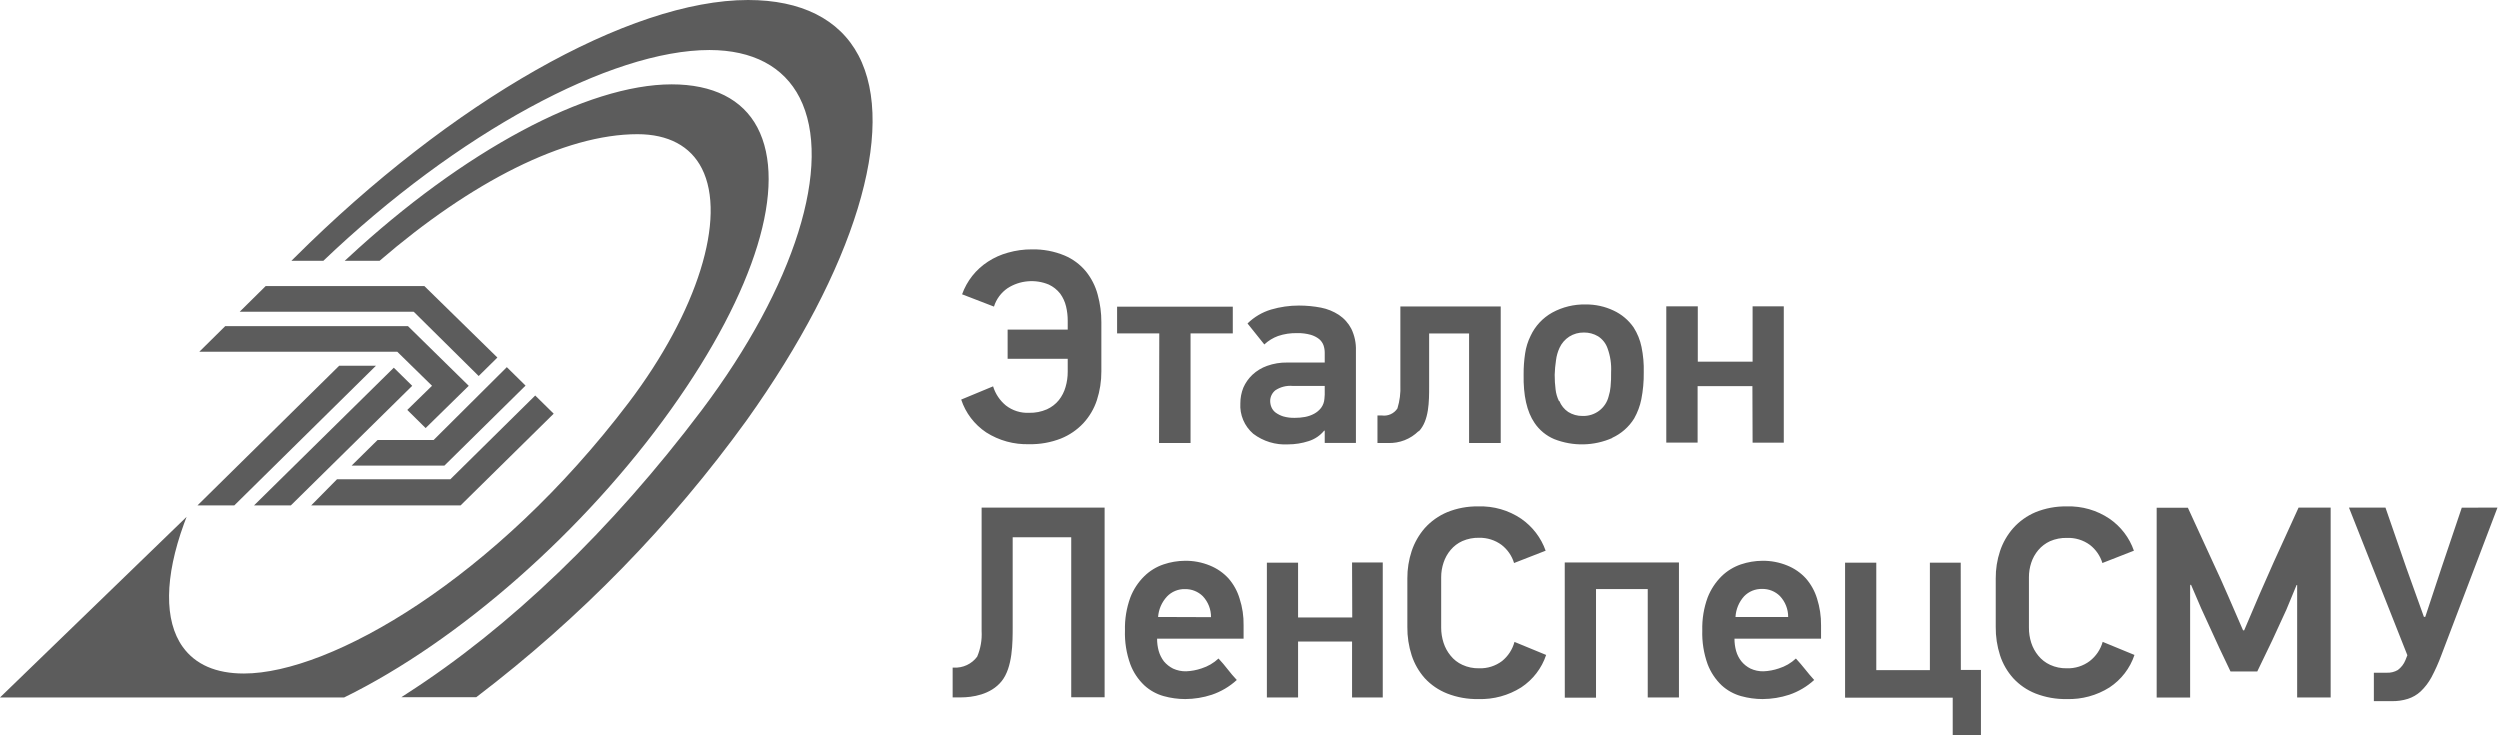 <svg width="136" height="40" viewBox="0 0 136 40" fill="none" xmlns="http://www.w3.org/2000/svg">
<path d="M40.631 22.845C36.509 28.551 31.557 33.627 25.934 37.908L25.907 37.928H21.833L22.098 37.754C27.73 34.142 33.271 28.814 38.173 22.313C43.242 15.578 45.333 8.924 43.503 5.316C42.637 3.618 40.94 2.725 38.597 2.721C33.24 2.721 24.865 7.24 17.589 14.189H15.851L16.014 14.028C24.559 5.51 34.248 0 40.695 0C43.584 0 45.662 1.044 46.701 3.013C48.816 7.029 46.491 14.628 40.631 22.845ZM36.509 22.263C41.106 15.819 42.861 10.085 41.201 6.932C40.393 5.399 38.784 4.589 36.54 4.589C31.953 4.589 25.201 8.208 18.924 14.032L18.75 14.189H20.648C25.639 9.891 30.718 7.3 34.679 7.3C36.35 7.3 37.565 7.946 38.183 9.168C39.541 11.846 37.942 16.971 34.194 21.911C26.936 31.475 17.993 36.639 13.268 36.639C11.747 36.639 10.63 36.151 9.94 35.19C8.922 33.767 8.953 31.394 10.008 28.496L10.151 28.117L0 37.942H18.72C24.99 34.869 31.801 28.864 36.509 22.263Z" fill="#5C5C5C"/>
<path d="M30.121 22.504L25.055 27.495H16.928L18.333 26.072H24.499L29.116 21.516L30.121 22.504ZM18.452 19.896L10.742 27.495H12.745L20.452 19.896H18.452ZM20.54 23.936L19.128 25.329H24.176L28.59 20.977L27.571 19.973L23.589 23.936H20.54ZM21.423 20.003L13.818 27.495H15.821L22.424 20.988L21.423 20.003ZM23.504 20.988L23.429 21.058L22.156 22.3L23.154 23.287L25.5 20.988L22.193 17.741H12.253L10.841 19.136H21.613L23.504 20.988ZM22.519 16.971L26.04 20.455L27.058 19.451L23.086 15.562H14.453L13.041 16.957H22.492L22.519 16.971Z" fill="#5C5C5C"/>
<path d="M66.83 31.465C66.548 31.158 66.2 30.918 65.811 30.762C65.381 30.586 64.919 30.499 64.454 30.507C64.062 30.51 63.673 30.576 63.303 30.701C62.908 30.833 62.55 31.052 62.254 31.341C61.918 31.67 61.658 32.066 61.49 32.502C61.281 33.076 61.182 33.683 61.198 34.293C61.177 34.92 61.276 35.546 61.49 36.137C61.652 36.571 61.912 36.962 62.25 37.282C62.549 37.557 62.91 37.758 63.303 37.868C63.686 37.975 64.082 38.029 64.481 38.029C64.971 38.026 65.458 37.947 65.924 37.794C66.428 37.623 66.891 37.349 67.281 36.991C67.105 36.804 66.939 36.608 66.782 36.405C66.633 36.211 66.467 36.017 66.287 35.823C66.024 36.069 65.709 36.253 65.363 36.362C65.093 36.454 64.811 36.507 64.525 36.519C64.28 36.524 64.037 36.473 63.815 36.372C63.623 36.275 63.453 36.141 63.316 35.977C63.188 35.808 63.092 35.617 63.034 35.414C62.974 35.196 62.944 34.971 62.946 34.745H67.651V34.015C67.66 33.522 67.587 33.032 67.434 32.562C67.314 32.158 67.108 31.784 66.83 31.465ZM63 33.563C63.03 33.148 63.201 32.755 63.486 32.449C63.611 32.318 63.763 32.214 63.931 32.145C64.1 32.076 64.281 32.042 64.464 32.047C64.644 32.044 64.823 32.076 64.989 32.143C65.156 32.21 65.308 32.309 65.435 32.435C65.725 32.745 65.884 33.152 65.879 33.573L63 33.563ZM73.552 30.598H75.222V37.941H73.552V34.899H70.615V37.941H68.918V30.608H70.615V33.59H73.562L73.552 30.598ZM82.379 34.916L84.11 35.629C83.871 36.351 83.393 36.973 82.752 37.396C82.059 37.834 81.247 38.055 80.423 38.029C79.843 38.041 79.266 37.938 78.726 37.727C78.263 37.544 77.847 37.261 77.51 36.897C77.187 36.534 76.944 36.109 76.794 35.649C76.633 35.149 76.554 34.627 76.56 34.102V31.465C76.557 30.96 76.636 30.458 76.794 29.978C76.947 29.519 77.191 29.093 77.51 28.726C77.846 28.354 78.261 28.059 78.726 27.863C79.264 27.644 79.842 27.537 80.423 27.548C81.252 27.521 82.068 27.756 82.752 28.218C83.369 28.646 83.835 29.255 84.083 29.958L82.365 30.628C82.248 30.238 82.01 29.894 81.686 29.643C81.333 29.382 80.902 29.246 80.461 29.255C80.149 29.248 79.84 29.309 79.554 29.433C79.306 29.544 79.086 29.71 78.913 29.918C78.741 30.122 78.611 30.356 78.529 30.608C78.444 30.861 78.4 31.127 78.4 31.394V34.142C78.399 34.422 78.443 34.7 78.529 34.966C78.611 35.222 78.741 35.46 78.913 35.669C79.084 35.883 79.303 36.053 79.554 36.167C79.838 36.298 80.148 36.362 80.461 36.355C80.912 36.371 81.355 36.231 81.713 35.96C82.042 35.693 82.277 35.331 82.386 34.926L82.379 34.916ZM85.122 30.598H91.335V37.941H89.637V32.047H86.823V37.952H85.125L85.122 30.598ZM98.24 31.465C97.959 31.158 97.61 30.917 97.222 30.762C96.791 30.586 96.329 30.499 95.864 30.507C95.471 30.51 95.081 30.576 94.709 30.701C94.316 30.835 93.957 31.053 93.66 31.341C93.326 31.671 93.066 32.067 92.896 32.502C92.686 33.076 92.588 33.683 92.604 34.293C92.584 34.92 92.683 35.546 92.896 36.137C93.061 36.57 93.321 36.961 93.657 37.282C93.957 37.557 94.319 37.758 94.713 37.868C95.095 37.975 95.49 38.029 95.887 38.029C96.379 38.026 96.867 37.947 97.334 37.794C97.838 37.623 98.3 37.349 98.692 36.991C98.512 36.797 98.352 36.599 98.196 36.405C98.04 36.211 97.877 36.017 97.697 35.823C97.434 36.07 97.117 36.254 96.77 36.362C96.501 36.454 96.22 36.507 95.935 36.519C95.691 36.524 95.449 36.474 95.229 36.372C95.037 36.277 94.867 36.142 94.733 35.977C94.6 35.81 94.502 35.619 94.445 35.414C94.384 35.196 94.354 34.971 94.356 34.745H99.065V34.015C99.07 33.523 98.997 33.032 98.848 32.562C98.725 32.158 98.518 31.785 98.24 31.465ZM94.411 33.563C94.433 33.147 94.598 32.75 94.879 32.438C95.005 32.308 95.157 32.204 95.326 32.135C95.496 32.066 95.677 32.033 95.86 32.037C96.04 32.034 96.218 32.067 96.384 32.133C96.55 32.2 96.701 32.299 96.828 32.425C97.119 32.734 97.28 33.141 97.276 33.563H94.411ZM106.67 36.445H107.763V40H106.228V37.952H100.372V30.608H102.07V36.455H104.986V30.608H106.663L106.67 36.445ZM114.383 34.916L116.115 35.629C115.875 36.351 115.397 36.973 114.757 37.396C114.064 37.833 113.253 38.054 112.431 38.029C111.851 38.04 111.274 37.937 110.734 37.727C110.271 37.544 109.857 37.26 109.522 36.897C109.196 36.535 108.951 36.11 108.802 35.649C108.641 35.149 108.562 34.627 108.568 34.102V31.465C108.564 30.96 108.643 30.458 108.802 29.978C108.955 29.518 109.2 29.092 109.522 28.726C109.856 28.354 110.27 28.059 110.734 27.863C111.272 27.645 111.849 27.538 112.431 27.548C113.259 27.522 114.073 27.756 114.757 28.218C115.376 28.644 115.841 29.253 116.084 29.958L114.37 30.628C114.252 30.238 114.015 29.894 113.691 29.643C113.329 29.378 112.885 29.243 112.434 29.262C112.122 29.255 111.811 29.315 111.525 29.439C111.277 29.553 111.058 29.718 110.883 29.925C110.711 30.128 110.581 30.362 110.499 30.614C110.415 30.868 110.373 31.134 110.374 31.401V34.142C110.372 34.422 110.414 34.699 110.499 34.966C110.581 35.222 110.711 35.46 110.883 35.669C111.055 35.881 111.275 36.052 111.525 36.167C111.809 36.298 112.121 36.362 112.434 36.355C112.885 36.37 113.326 36.23 113.684 35.96C114.022 35.697 114.267 35.335 114.383 34.926V34.916ZM125.043 27.612H126.788V37.941H124.965V31.823H124.935L124.381 33.161L123.611 34.835L122.796 36.526H121.339L120.738 35.264L119.744 33.095L119.187 31.799L119.143 31.846V37.945H117.323V27.622H119.021L120.379 30.577C120.674 31.2 120.949 31.819 121.217 32.435L122.022 34.29H122.083L122.925 32.315L123.692 30.577L125.043 27.612ZM135.863 27.612L132.808 35.645C132.656 36.056 132.477 36.456 132.271 36.844C132.117 37.129 131.919 37.389 131.684 37.613C131.484 37.798 131.245 37.936 130.984 38.019C130.704 38.107 130.41 38.148 130.115 38.142H129.138V36.596H129.844C130.053 36.605 130.261 36.554 130.441 36.449C130.626 36.311 130.77 36.126 130.855 35.913L130.961 35.645L127.783 27.612H129.769L130.9 30.879L131.86 33.556H131.935L132.808 30.916L133.921 27.618L135.863 27.612ZM53.403 27.612H60.091V37.931H58.275V29.229H55.09V34.059C55.09 34.972 55.09 36.301 54.493 37.051C53.895 37.801 52.877 37.938 52.269 37.938H51.824V36.318H51.889C52.134 36.331 52.379 36.283 52.6 36.179C52.822 36.075 53.014 35.918 53.158 35.722C53.345 35.283 53.427 34.808 53.4 34.333V27.622L53.403 27.612ZM77.168 23.454C76.952 23.668 76.694 23.836 76.409 23.947C76.125 24.058 75.82 24.11 75.514 24.1H74.934V22.601H75.168C75.332 22.625 75.5 22.602 75.651 22.534C75.802 22.466 75.93 22.357 76.02 22.219C76.146 21.807 76.2 21.377 76.18 20.947V16.673H81.639V24.1H79.918V18.139H77.745V21.004C77.745 21.841 77.745 22.875 77.185 23.464L77.168 23.454ZM87.692 23.823C88.193 23.596 88.614 23.226 88.9 22.762C89.084 22.436 89.215 22.085 89.288 21.721C89.383 21.239 89.427 20.748 89.42 20.258C89.433 19.793 89.392 19.328 89.298 18.872C89.222 18.497 89.076 18.138 88.87 17.814C88.597 17.418 88.222 17.102 87.784 16.897C87.308 16.671 86.787 16.556 86.259 16.562C85.625 16.549 84.998 16.701 84.443 17.004C83.925 17.293 83.513 17.736 83.265 18.269C83.115 18.572 83.014 18.896 82.966 19.23C82.909 19.607 82.882 19.987 82.885 20.368C82.864 21.517 83.062 22.397 83.479 23.006C83.742 23.398 84.116 23.706 84.555 23.89C85.059 24.088 85.599 24.185 86.142 24.173C86.685 24.162 87.22 24.043 87.716 23.823H87.692ZM84.806 21.814C84.709 21.615 84.647 21.401 84.623 21.182C84.59 20.918 84.574 20.653 84.575 20.388C84.583 20.123 84.607 19.858 84.647 19.595C84.675 19.364 84.74 19.138 84.837 18.925C84.952 18.674 85.136 18.461 85.37 18.31C85.607 18.161 85.883 18.085 86.164 18.089C86.437 18.085 86.705 18.157 86.938 18.296C87.175 18.45 87.355 18.677 87.448 18.942C87.601 19.359 87.668 19.802 87.644 20.244C87.65 20.51 87.64 20.776 87.614 21.041C87.599 21.219 87.563 21.396 87.509 21.567C87.432 21.877 87.249 22.153 86.991 22.346C86.732 22.54 86.414 22.639 86.09 22.628C85.813 22.632 85.542 22.556 85.309 22.41C85.093 22.263 84.927 22.057 84.83 21.817L84.806 21.814ZM95.331 21.004H92.35V24.077H90.646V16.663H92.36V19.675H95.341V16.663H97.038V24.08H95.341L95.331 21.004ZM58.084 20.224V19.518H54.815V17.931H58.084V17.453C58.085 17.188 58.055 16.924 57.993 16.666C57.933 16.417 57.825 16.181 57.674 15.973C57.51 15.763 57.298 15.595 57.056 15.481C56.695 15.33 56.302 15.269 55.911 15.303C55.52 15.336 55.144 15.464 54.815 15.675C54.46 15.918 54.198 16.272 54.072 16.679L52.337 16.01C52.467 15.648 52.655 15.309 52.894 15.006C53.134 14.704 53.421 14.443 53.746 14.233C54.081 14.014 54.449 13.85 54.836 13.744C55.258 13.623 55.696 13.564 56.136 13.566C56.746 13.553 57.352 13.667 57.915 13.901C58.365 14.092 58.762 14.387 59.072 14.761C59.373 15.135 59.592 15.566 59.714 16.027C59.848 16.516 59.916 17.02 59.914 17.526V20.204C59.917 20.736 59.834 21.264 59.67 21.771C59.517 22.236 59.265 22.664 58.93 23.026C58.591 23.387 58.176 23.67 57.715 23.856C57.166 24.071 56.58 24.176 55.99 24.164C55.161 24.19 54.344 23.966 53.647 23.521C53.006 23.092 52.528 22.464 52.289 21.737L54.024 21.017C54.148 21.424 54.39 21.786 54.72 22.058C55.079 22.337 55.527 22.478 55.983 22.457C56.315 22.465 56.644 22.401 56.947 22.269C57.202 22.155 57.427 21.983 57.602 21.767C57.769 21.555 57.893 21.313 57.966 21.054C58.045 20.785 58.085 20.505 58.084 20.224ZM63.065 18.136H60.77V16.683H67.064V18.136H64.766V24.1H63.051L63.065 18.136ZM71.189 23.997C71.522 23.893 71.816 23.695 72.034 23.428H72.065V24.097H73.762V19.079C73.777 18.667 73.691 18.257 73.511 17.884C73.353 17.58 73.12 17.32 72.832 17.128C72.538 16.937 72.21 16.804 71.865 16.736C71.469 16.66 71.066 16.622 70.663 16.622C70.149 16.621 69.638 16.695 69.145 16.84C68.662 16.985 68.223 17.245 67.865 17.597L68.779 18.738C68.994 18.537 69.248 18.381 69.525 18.279C69.863 18.165 70.218 18.112 70.575 18.122C70.82 18.116 71.065 18.147 71.301 18.212C71.467 18.26 71.623 18.338 71.759 18.444C71.866 18.533 71.948 18.648 71.997 18.778C72.042 18.909 72.065 19.046 72.065 19.183V19.722H70.028C69.653 19.715 69.28 19.777 68.928 19.903C68.631 20.009 68.359 20.174 68.13 20.388C67.92 20.587 67.753 20.825 67.638 21.088C67.529 21.36 67.474 21.649 67.475 21.941C67.456 22.251 67.509 22.562 67.63 22.848C67.751 23.135 67.937 23.39 68.174 23.595C68.715 24.007 69.389 24.213 70.072 24.174C70.452 24.174 70.829 24.114 71.189 23.997ZM69.393 22.444C69.293 22.368 69.214 22.267 69.166 22.152C69.122 22.046 69.099 21.932 69.098 21.817C69.097 21.705 69.123 21.595 69.171 21.493C69.22 21.392 69.291 21.303 69.379 21.232C69.655 21.049 69.986 20.965 70.317 20.994H72.065V21.473C72.064 21.549 72.058 21.625 72.048 21.7C72.035 21.878 71.972 22.049 71.865 22.192C71.763 22.322 71.636 22.429 71.491 22.507C71.337 22.59 71.171 22.648 70.999 22.681C70.814 22.715 70.627 22.732 70.439 22.731C70.224 22.737 70.01 22.71 69.804 22.651C69.657 22.604 69.518 22.534 69.393 22.444Z" fill="#5C5C5C"/>
</svg>
